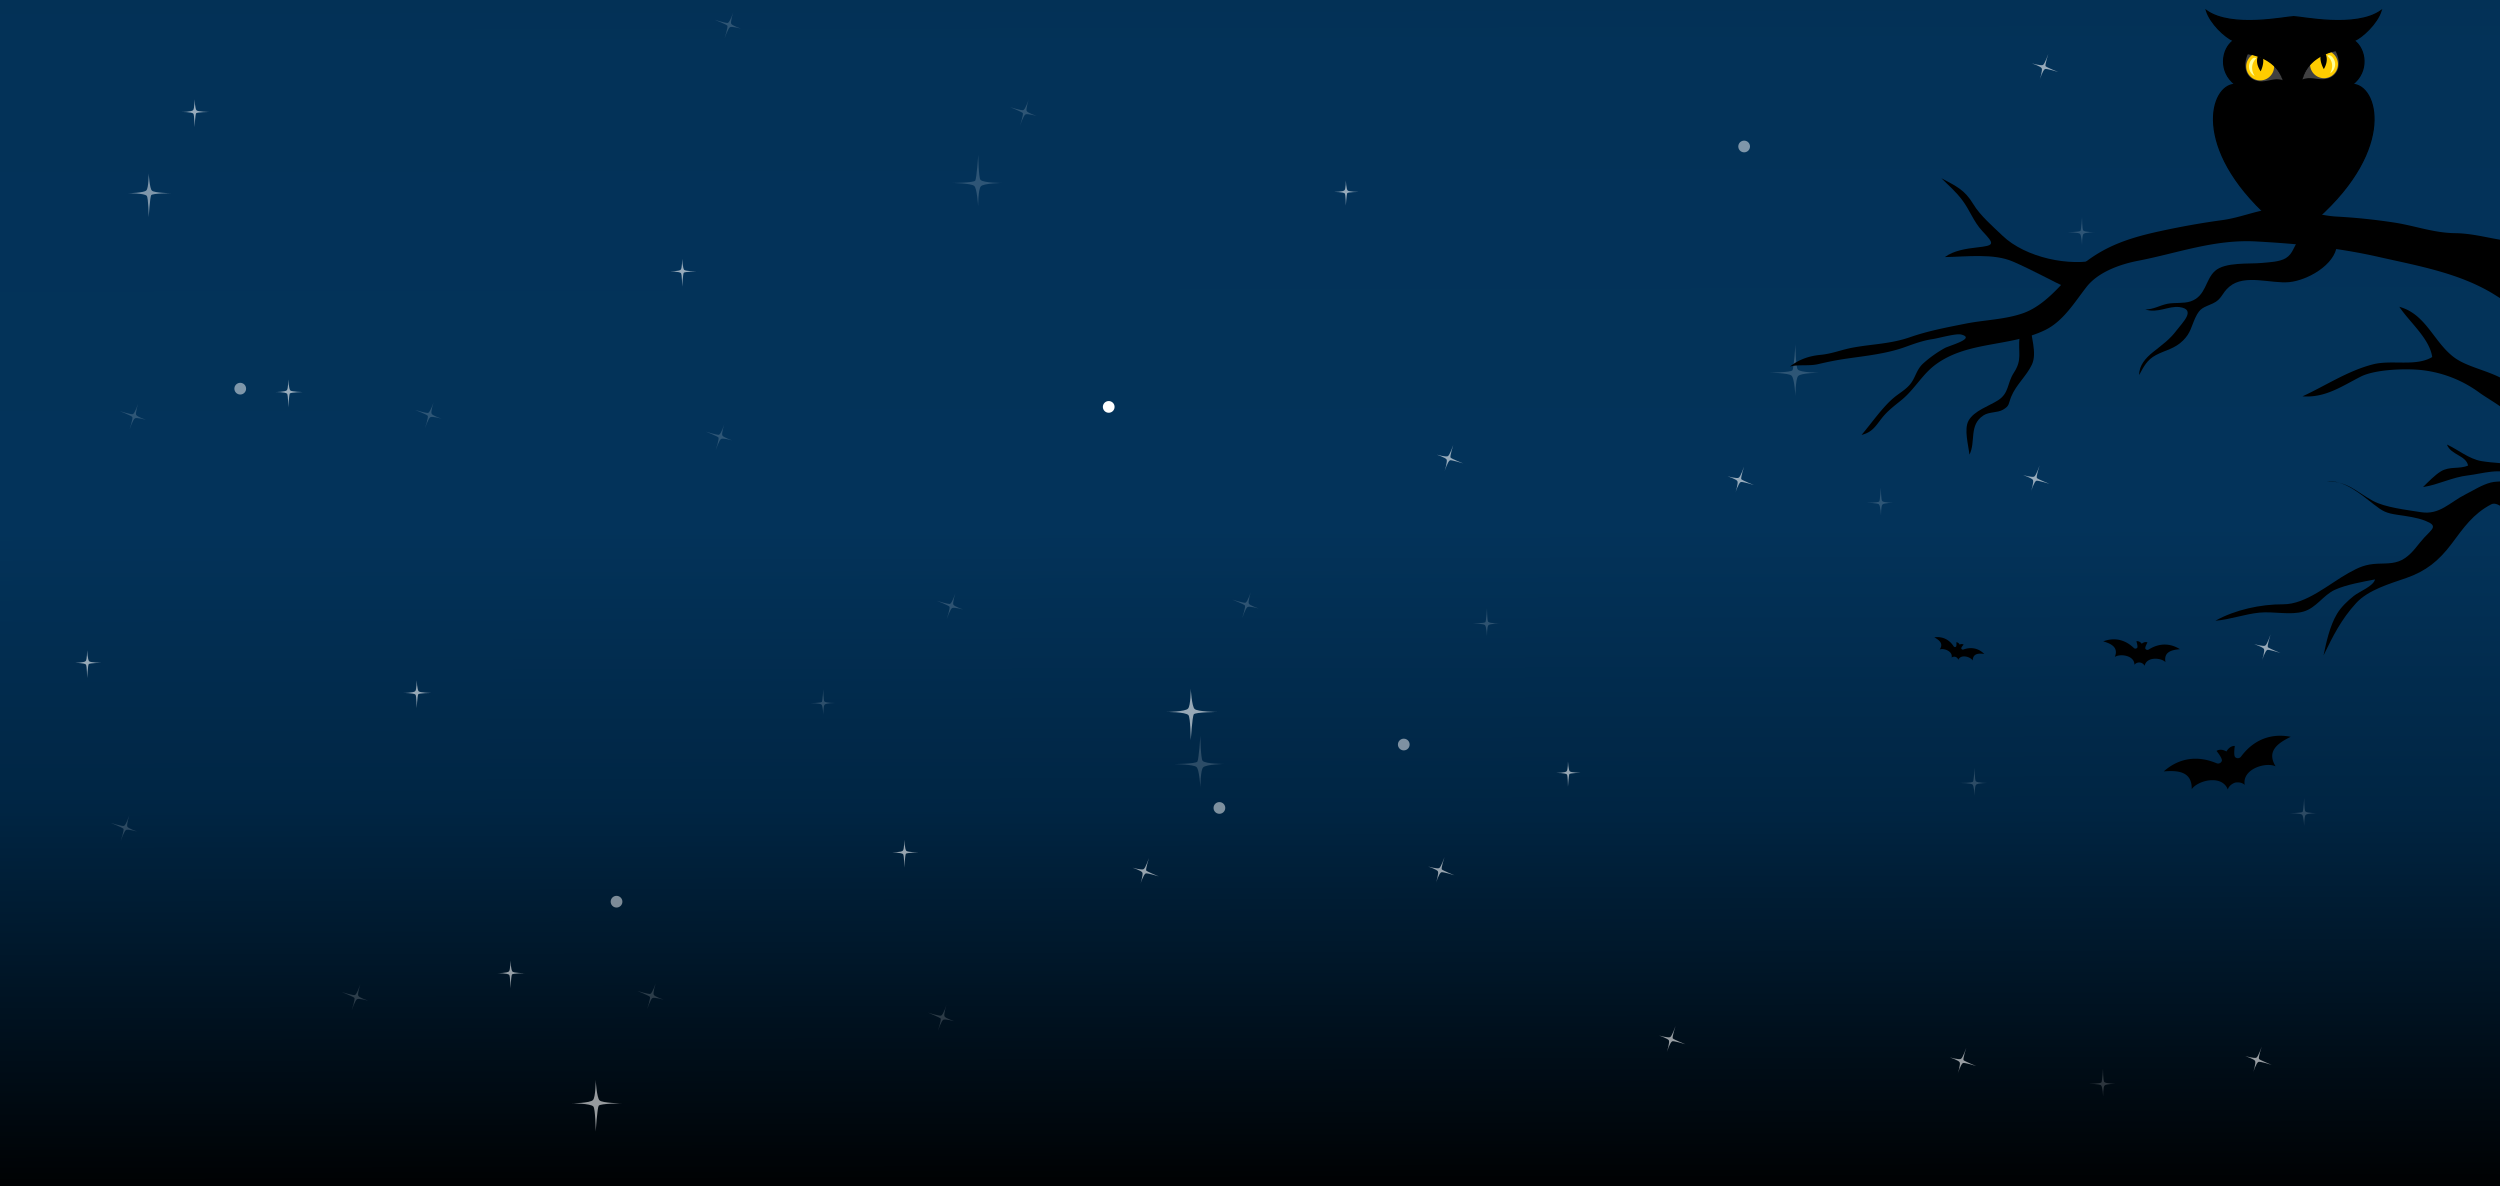 <svg id="Layer_1" data-name="Layer 1" xmlns="http://www.w3.org/2000/svg" xmlns:xlink="http://www.w3.org/1999/xlink" width="1920" height="911" viewBox="0 0 1920 911"><rect x="0" y="0" width="1920" height="911" fill="#808080" stroke="none"/><defs><linearGradient id="linear-gradient" x1="951.3" y1="-172.48" x2="953.78" y2="1092.02" gradientTransform="translate(0 -168)" gradientUnits="userSpaceOnUse"><stop offset="0.07" stop-color="#001f38"/><stop offset="0.12" stop-color="#012746"/><stop offset="0.19" stop-color="#022e51"/><stop offset="0.3" stop-color="#033258"/><stop offset="0.59" stop-color="#03335a"/><stop offset="0.76" stop-color="#002543"/><stop offset="1"/></linearGradient></defs><g id="nav"><rect x="-30" y="-438" width="1965" height="1415" fill="url(#linear-gradient)"/><rect x="20.9" y="-279.9" width="1765.1" height="1876.3" fill="none"/><g opacity="0.59"><path d="M525.1,209.5c-.6.9-1.2,10.6-1.2,10.6s-.1-9.4-.9-10.3c-1.2-1.4-9.1-1.3-9.1-1.3s7.9-.1,8.9-1.4c1.1-1.1,1.1-8.3,1.1-8.3s.4,7.5,1.6,8.5,9.3,1.2,9.3,1.2S525.8,208.6,525.1,209.5Z" fill="#fff"/><path d="M150.6,87c-.6.9-1.2,10.6-1.2,10.6s-.1-9.4-.9-10.3c-1.2-1.4-9.1-1.3-9.1-1.3s7.9-.1,8.9-1.4c1.1-1.1,1.1-8.3,1.1-8.3s.4,7.5,1.6,8.5,9.4,1.2,9.4,1.2S151.3,86.1,150.6,87Z" fill="#fff"/><path d="M222.6,302.2c-.6.9-1.2,10.6-1.2,10.6s-.1-9.4-.9-10.4c-1.2-1.4-9.1-1.3-9.1-1.3s7.9-.1,8.9-1.4c1.1-1.1,1.1-8.3,1.1-8.3s.4,7.5,1.6,8.5,9.3,1.2,9.3,1.2S223.3,301.3,222.6,302.2Z" fill="#fff"/><path d="M916.8,548.6c-1.1,1.8-2.3,19.8-2.3,19.8s-.2-17.5-1.8-19.2c-2.2-2.5-16.9-2.4-16.9-2.4s14.7-.2,16.6-2.6c2.1-2.1,2.1-15.4,2.1-15.4s.8,14,3,15.7c2,2.1,17.4,2.3,17.4,2.3S918.2,546.9,916.8,548.6Z" fill="#fff"/><path d="M1034.7,148.3c-.5.9-1.1,9.6-1.1,9.6s-.1-8.5-.8-9.3c-1.1-1.2-8.2-1.2-8.2-1.2s7.1-.1,8-1.3c1-1,1-7.4,1-7.4s.4,6.8,1.4,7.6c1,1,8.4,1.1,8.4,1.1S1035.3,147.5,1034.7,148.3Z" fill="#fff"/><path d="M1571,50.8c.7.9,9.7,4.5,9.7,4.5s-9-2.8-10.1-2.3c-1.7.7-4.1,8.3-4.1,8.3s2.4-7.5,1.5-8.9c-.7-1.4-7.5-3.7-7.5-3.7s7.3,2,8.5,1.2c1.4-.7,4.1-8.5,4.1-8.5S1570.4,49.8,1571,50.8Z" fill="#fff"/><path d="M1337.3,368c.7.9,9.7,4.5,9.7,4.5s-9-2.8-10.1-2.3c-1.7.7-4.1,8.2-4.1,8.2s2.4-7.5,1.5-8.9c-.7-1.4-7.5-3.7-7.5-3.7s7.3,2,8.5,1.1c1.4-.6,4.1-8.5,4.1-8.5S1336.7,367.1,1337.3,368Z" fill="#fff"/><path d="M1564.3,367.1c.7.9,9.7,4.5,9.7,4.5s-9-2.8-10.1-2.4c-1.7.7-4.1,8.3-4.1,8.3s2.4-7.5,1.5-8.9c-.7-1.4-7.5-3.7-7.5-3.7s7.3,2,8.5,1.1c1.4-.7,4.1-8.5,4.1-8.5S1563.6,366.1,1564.3,367.1Z" fill="#fff"/><path d="M68.1,510.1c-.6.9-1.2,10.6-1.2,10.6s-.1-9.4-.9-10.3c-1.2-1.4-9.1-1.3-9.1-1.3s7.9-.1,8.9-1.4c1.1-1.1,1.1-8.3,1.1-8.3s.4,7.5,1.6,8.5,9.3,1.2,9.3,1.2S68.8,509.1,68.1,510.1Z" fill="#fff"/><path d="M459.8,849.2c-1.1,1.7-2.3,19.8-2.3,19.8s-.2-17.5-1.8-19.2c-2.2-2.5-16.9-2.4-16.9-2.4s14.6-.2,16.6-2.6c2.1-2.1,2.1-15.4,2.1-15.4s.8,14,3,15.7c2,2.1,17.4,2.3,17.4,2.3S461.1,847.4,459.8,849.2Z" fill="#fff"/><path d="M1114,351.4c.7.9,9.7,4.5,9.7,4.5s-9-2.8-10.1-2.4c-1.7.7-4.1,8.3-4.1,8.3s2.3-7.5,1.5-8.9-7.5-3.7-7.5-3.7,7.3,2,8.5,1.1c1.4-.7,4.1-8.5,4.1-8.5S1113.4,350.4,1114,351.4Z" fill="#fff"/><path d="M880.3,668.6c.7.8,9.7,4.5,9.7,4.5s-9-2.8-10.1-2.3c-1.7.7-4.1,8.2-4.1,8.2s2.4-7.5,1.5-8.9c-.7-1.4-7.5-3.7-7.5-3.7s7.3,2,8.5,1.1c1.4-.7,4.1-8.5,4.1-8.5S879.7,667.6,880.3,668.6Z" fill="#fff"/><path d="M1107.3,667.7c.7.8,9.7,4.5,9.7,4.5s-9-2.8-10.1-2.3c-1.7.7-4.1,8.2-4.1,8.2s2.4-7.5,1.5-8.9c-.7-1.4-7.5-3.7-7.5-3.7s7.3,2,8.5,1.2c1.4-.7,4.1-8.5,4.1-8.5S1106.6,666.7,1107.3,667.7Z" fill="#fff"/></g><circle cx="851.5" cy="312.5" r="4.5" fill="#fff"/><g opacity="0.49"><path d="M116.1,149.9c-.9,1.5-1.9,16.8-1.9,16.8s-.2-14.8-1.5-16.3c-1.9-2.1-14.4-2-14.4-2s12.4-.2,14.1-2.2c1.8-1.8,1.8-13.1,1.8-13.1s.7,11.9,2.5,13.3c1.7,1.8,14.7,2,14.7,2S117.2,148.4,116.1,149.9Z" fill="#fff"/><circle cx="184.5" cy="298.5" r="4.5" fill="#fff"/><circle cx="936.5" cy="620.5" r="4.5" fill="#fff"/><circle cx="1078.1" cy="571.8" r="4.5" fill="#fff"/><circle cx="1339.5" cy="112.5" r="4.5" fill="#fff"/><circle cx="1803.5" cy="181.5" r="4.5" fill="#fff"/><circle cx="473.5" cy="692.5" r="4.5" fill="#fff"/></g><g opacity="0.59"><path d="M695.7,655.7c-.6.9-1.2,10.6-1.2,10.6s-.1-9.4-.9-10.3c-1.2-1.3-9.1-1.3-9.1-1.3s7.9-.1,8.9-1.4c1.1-1.1,1.1-8.3,1.1-8.3s.4,7.5,1.6,8.5,9.3,1.2,9.3,1.2S696.4,654.8,695.7,655.7Z" fill="#fff"/><path d="M321.2,533.2c-.6.9-1.2,10.6-1.2,10.6s-.1-9.4-.9-10.3c-1.2-1.3-9.1-1.3-9.1-1.3s7.9-.1,8.9-1.4c1.1-1.1,1.1-8.3,1.1-8.3s.4,7.5,1.6,8.5,9.4,1.2,9.4,1.2S321.9,532.3,321.2,533.2Z" fill="#fff"/><path d="M393.2,748.4c-.6.9-1.2,10.6-1.2,10.6s-.1-9.4-.9-10.3c-1.2-1.3-9.1-1.3-9.1-1.3s7.9-.1,8.9-1.4c1.1-1.1,1.1-8.3,1.1-8.3s.4,7.5,1.6,8.5c1,1.1,9.3,1.2,9.3,1.2S393.9,747.5,393.2,748.4Z" fill="#fff"/><path d="M1205.3,594.5c-.5.8-1.1,9.6-1.1,9.6s-.1-8.5-.8-9.3c-1.1-1.2-8.2-1.2-8.2-1.2s7.1-.1,8-1.3c1-1,1-7.5,1-7.5s.4,6.8,1.4,7.6c1,1,8.4,1.1,8.4,1.1S1205.9,593.7,1205.3,594.5Z" fill="#fff"/><path d="M1741.7,497c.7.9,9.7,4.5,9.7,4.5s-9-2.8-10.1-2.4c-1.7.7-4.1,8.2-4.1,8.2s2.4-7.5,1.5-8.9c-.7-1.4-7.5-3.7-7.5-3.7s7.3,2,8.5,1.1c1.4-.7,4.1-8.5,4.1-8.5S1741,496,1741.7,497Z" fill="#fff"/><path d="M1508,814.2c.7.8,9.7,4.5,9.7,4.5s-9-2.8-10.1-2.3c-1.7.7-4.1,8.3-4.1,8.3s2.4-7.5,1.5-8.9c-.7-1.4-7.5-3.7-7.5-3.7s7.3,2,8.5,1.1c1.4-.7,4.1-8.5,4.1-8.5S1507.3,813.3,1508,814.2Z" fill="#fff"/><path d="M1734.9,813.3c.7.8,9.7,4.5,9.7,4.5s-9-2.8-10.1-2.3c-1.7.7-4.1,8.2-4.1,8.2s2.4-7.5,1.5-8.9c-.7-1.4-7.5-3.7-7.5-3.7s7.3,2,8.5,1.2c1.4-.7,4.1-8.5,4.1-8.5S1734.2,812.3,1734.9,813.3Z" fill="#fff"/><path d="M1284.7,797.5c.7.8,9.7,4.5,9.7,4.5s-9-2.8-10.1-2.3c-1.7.7-4.1,8.2-4.1,8.2s2.3-7.5,1.5-8.9-7.5-3.7-7.5-3.7,7.3,2,8.5,1.2c1.4-.7,4.1-8.5,4.1-8.5S1284,796.6,1284.7,797.5Z" fill="#fff"/></g><g opacity="0.29"><g opacity="0.59"><path d="M1613.9,831.3c.6-.9,1.2-10.6,1.2-10.6s.1,9.4,1,10.3c1.2,1.3,9.1,1.3,9.1,1.3s-7.9.1-8.9,1.4c-1.1,1.1-1.1,8.3-1.1,8.3s-.4-7.5-1.6-8.5-9.3-1.2-9.3-1.2S1613.2,832.3,1613.9,831.3Z" fill="#fff"/><path d="M919.6,584.9c1.1-1.8,2.3-19.8,2.3-19.8s.2,17.5,1.7,19.2c2.2,2.5,16.9,2.4,16.9,2.4s-14.5.3-16.5,2.7c-2.1,2.1-2.1,15.4-2.1,15.4s-.8-14-3-15.7c-2-2.1-17.4-2.3-17.4-2.3S918.3,586.7,919.6,584.9Z" fill="#fff"/><path d="M499.1,765.5c-.7-.8-9.7-4.5-9.7-4.5s9,2.8,10.1,2.3c1.6-.7,4.1-8.2,4.1-8.2s-2.4,7.5-1.5,8.9c.7,1.4,7.5,3.7,7.5,3.7s-7.3-2-8.5-1.2c-1.4.7-4.1,8.5-4.1,8.5S499.8,766.5,499.1,765.5Z" fill="#fff"/><path d="M272.2,766.4c-.7-.9-9.7-4.5-9.7-4.5s9,2.8,10.1,2.3c1.6-.7,4.1-8.3,4.1-8.3s-2.4,7.5-1.5,8.9c.7,1.4,7.5,3.7,7.5,3.7s-7.3-2-8.5-1.1c-1.4.7-4.1,8.5-4.1,8.5S272.9,767.4,272.2,766.4Z" fill="#fff"/><path d="M1768.4,623.5c.6-.9,1.2-10.6,1.2-10.6s.1,9.4.9,10.3c1.2,1.3,9.1,1.3,9.1,1.3s-7.9.1-8.9,1.4c-1.1,1.1-1.1,8.3-1.1,8.3s-.4-7.5-1.6-8.5c-1-1.1-9.3-1.2-9.3-1.2S1767.7,624.4,1768.4,623.5Z" fill="#fff"/><path d="M1376.6,284.4c1.1-1.8,2.3-19.8,2.3-19.8s.2,17.5,1.8,19.2c2.2,2.5,16.9,2.4,16.9,2.4s-14.7.2-16.6,2.6c-2.1,2.1-2.1,15.4-2.1,15.4s-.8-14-3-15.7c-2-2.1-17.4-2.3-17.4-2.3S1375.3,286.1,1376.6,284.4Z" fill="#fff"/><path d="M722.4,782.2c-.7-.8-9.7-4.5-9.7-4.5s9,2.8,10.1,2.3c1.7-.7,4.1-8.3,4.1-8.3s-2.4,7.5-1.5,8.9c.7,1.4,7.5,3.7,7.5,3.7s-7.3-2-8.5-1.1c-1.4.7-4.1,8.5-4.1,8.5S723.1,783.2,722.4,782.2Z" fill="#fff"/><path d="M956.1,465c-.7-.9-9.7-4.5-9.7-4.5s9,2.8,10.1,2.4c1.7-.7,4.1-8.2,4.1-8.2s-2.3,7.5-1.5,8.9,7.5,3.7,7.5,3.7-7.3-2-8.5-1.1c-1.4.7-4.1,8.5-4.1,8.5S956.8,465.9,956.1,465Z" fill="#fff"/><path d="M729.2,465.9c-.7-.9-9.7-4.5-9.7-4.5s9,2.8,10.1,2.4c1.7-.7,4.1-8.3,4.1-8.3s-2.3,7.5-1.5,8.9,7.5,3.7,7.5,3.7-7.3-2-8.5-1.1c-1.4.7-4.1,8.5-4.1,8.5S729.9,466.9,729.2,465.9Z" fill="#fff"/></g><g opacity="0.59"><path d="M1140.8,477.8c.6-.9,1.2-10.6,1.2-10.6s.1,9.4.9,10.3c1.2,1.4,9.1,1.3,9.1,1.3s-7.9.1-8.9,1.4c-1.1,1.1-1.1,8.3-1.1,8.3s-.4-7.5-1.6-8.5-9.3-1.2-9.3-1.2S1140.1,478.7,1140.8,477.8Z" fill="#fff"/><path d="M1515.3,600.3c.6-.9,1.2-10.6,1.2-10.6s.1,9.4.9,10.3c1.2,1.3,9.1,1.3,9.1,1.3s-7.9.1-8.9,1.4c-1.1,1.1-1.1,8.3-1.1,8.3s-.4-7.5-1.6-8.5-9.3-1.2-9.3-1.2S1514.6,601.3,1515.3,600.3Z" fill="#fff"/><path d="M1443.3,385.1c.6-.9,1.2-10.6,1.2-10.6s.1,9.4,1,10.3c1.2,1.4,9.1,1.3,9.1,1.3s-7.9.1-8.9,1.4c-1.1,1.1-1.1,8.3-1.1,8.3s-.4-7.5-1.6-8.5-9.3-1.2-9.3-1.2S1442.6,386.1,1443.3,385.1Z" fill="#fff"/><path d="M749,138.7c1.1-1.8,2.3-19.8,2.3-19.8s.2,17.5,1.7,19.2c2.2,2.5,16.9,2.4,16.9,2.4s-14.6.2-16.6,2.6c-2.1,2.1-2.1,15.4-2.1,15.4s-.8-14-3-15.7c-2-2.1-17.4-2.3-17.4-2.3S747.7,140.5,749,138.7Z" fill="#fff"/><path d="M631.2,539c.5-.8,1.1-9.6,1.1-9.6s.1,8.5.8,9.3c1.1,1.2,8.2,1.2,8.2,1.2s-7.1.1-8,1.3c-1,1-1,7.5-1,7.5s-.4-6.8-1.4-7.6c-1-1-8.4-1.1-8.4-1.1S630.5,539.9,631.2,539Z" fill="#fff"/><path d="M94.8,636.5c-.7-.9-9.7-4.5-9.7-4.5s9,2.8,10.1,2.3c1.7-.7,4.1-8.3,4.1-8.3s-2.3,7.5-1.5,8.9,7.5,3.7,7.5,3.7-7.3-2-8.5-1.2c-1.4.7-4.1,8.5-4.1,8.5S95.5,637.5,94.8,636.5Z" fill="#fff"/><path d="M328.5,319.3c-.7-.9-9.7-4.5-9.7-4.5s9,2.8,10.1,2.3c1.6-.7,4.1-8.2,4.1-8.2s-2.4,7.5-1.5,8.9c.7,1.4,7.5,3.7,7.5,3.7s-7.3-2-8.5-1.1c-1.4.6-4.1,8.5-4.1,8.5S329.2,320.3,328.5,319.3Z" fill="#fff"/><path d="M101.6,320.2c-.7-.9-9.7-4.5-9.7-4.5s9,2.8,10.1,2.4c1.7-.7,4.1-8.3,4.1-8.3s-2.3,7.5-1.5,8.9,7.5,3.7,7.5,3.7-7.3-2-8.5-1.1c-1.4.7-4.1,8.5-4.1,8.5S102.3,321.2,101.6,320.2Z" fill="#fff"/><path d="M1597.8,177.3c.6-.9,1.2-10.6,1.2-10.6s.1,9.4.9,10.3c1.2,1.4,9.1,1.3,9.1,1.3s-7.9.1-8.9,1.4c-1.1,1.1-1.1,8.3-1.1,8.3s-.4-7.5-1.6-8.5-9.3-1.2-9.3-1.2S1597.1,178.2,1597.8,177.3Z" fill="#fff"/><path d="M551.8,336c-.7-.9-9.7-4.5-9.7-4.5s9,2.8,10.1,2.4c1.7-.7,4.1-8.3,4.1-8.3s-2.4,7.5-1.5,8.9c.7,1.4,7.5,3.7,7.5,3.7s-7.3-2-8.5-1.1c-1.4.7-4.1,8.5-4.1,8.5S552.5,337,551.8,336Z" fill="#fff"/><path d="M785.5,86.8c-.7-.8-9.7-4.5-9.7-4.5s9,2.8,10.1,2.3c1.7-.7,4.1-8.2,4.1-8.2s-2.3,7.5-1.5,8.9S796,89,796,89s-7.3-2-8.5-1.1c-1.4.7-4.1,8.5-4.1,8.5S786.2,87.7,785.5,86.8Z" fill="#fff"/><path d="M558.6,19.7c-.7-.9-9.7-4.5-9.7-4.5s9,2.8,10.1,2.4c1.7-.7,4.1-8.2,4.1-8.2s-2.3,7.5-1.5,8.9,7.5,3.7,7.5,3.7-7.3-2-8.5-1.1c-1.4.7-4.1,8.5-4.1,8.5S559.3,20.6,558.6,19.7Z" fill="#fff"/></g></g></g><path d="M1779.78,167.53c60.33-54.06,46-102.35,26.91-102.75,12.73-9.81,10.34-27,1.33-33.54,6.36-2.78,17.5-13.12,20.68-23.07-19.49,13.92-61.38,4.64-67.35,4.64h.53c-6,0-47.86,9.28-67.35-4.64,3.18,10,14.32,20.29,20.68,23.07-9,6.5-11.4,23.73,1.33,33.54-19.09.4-33.42,48.69,26.91,102.75h35.8" stroke="#000" stroke-miterlimit="10"/><path d="M1753.1,61.79c-.24-.73-4.12-.93-4.72-.91-5,.17-9.68,2.47-14.72,1.23a11.33,11.33,0,0,1-8.51-7.54,16.25,16.25,0,0,1-.59-6.76c.08-1,1.07-5.31,1.83-6.07a.35.35,0,0,1,.18-.11,26.13,26.13,0,0,1,2.68.36h.07l.58.12a35.71,35.71,0,0,1,4.12,1.07,35,35,0,0,1,4,1.55h0a29.46,29.46,0,0,1,8.45,5.71A25.06,25.06,0,0,1,1753.1,61.79Z" fill="#404041"/><path d="M1746.51,50.68a10.71,10.71,0,1,1-16.61-8.56,35.71,35.71,0,0,1,4.12,1.07,35,35,0,0,1,4,1.55h0a29.46,29.46,0,0,1,8.45,5.71C1746.5,50.53,1746.51,50.6,1746.51,50.68Z" fill="#fc0"/><path d="M1731.6,58.41a8.27,8.27,0,0,1-2.72-12.26c1-1.37,2.3-2.35,4-1.44C1732.9,44.71,1726.48,50.19,1731.6,58.41Z" fill="#ff9"/><path d="M1736.19,54.79c-3.46-5.07-3.09-9.1-2.17-11.6a35,35,0,0,1,4,1.55h0C1738.91,49.48,1736.19,54.79,1736.19,54.79Z"/><path d="M1753.1,61.81v0h0a18.87,18.87,0,0,0-.84-2.36,22.14,22.14,0,0,0-1.1-2.24c-.41-.72-.82-1.44-1.3-2.12a23.82,23.82,0,0,0-1.49-2c-.53-.63-1.09-1.23-1.66-1.83s-1.18-1.14-1.81-1.67-1.27-1.05-2-1.51a23.8,23.8,0,0,0-2.07-1.36c-.7-.42-1.42-.83-2.16-1.19s-1.49-.7-2.25-1.05-1.52-.64-2.31-.89-1.57-.54-2.36-.77-1.61-.44-2.41-.66-1.63-.34-2.45-.52l-2.46-.45q-1.24-.16-2.49-.36c.84,0,1.68,0,2.52.07l2.52.21c.83.12,1.67.23,2.5.38s1.66.3,2.48.52a25.29,25.29,0,0,1,2.45.67c.82.24,1.61.56,2.41.85s1.57.65,2.33,1,1.51.78,2.25,1.22,1.44.9,2.12,1.42,1.36,1,2,1.6,1.24,1.18,1.83,1.79l.85,1,.78,1a26.24,26.24,0,0,1,2.61,4.38,18.46,18.46,0,0,1,1.47,4.83h0Z"/><path d="M1768.33,61.25c.2-.74,4-1.22,4.64-1.24,5-.18,9.84,1.79,14.78.19a11.27,11.27,0,0,0,8-8.11,16,16,0,0,0,.12-6.79c-.15-1-1.44-5.22-2.25-5.92a.27.27,0,0,0-.19-.1,24.2,24.2,0,0,0-2.65.55h-.06l-.58.16a35.56,35.56,0,0,0-4,1.36,35.1,35.1,0,0,0-3.9,1.82h0a29.3,29.3,0,0,0-8,6.29A25,25,0,0,0,1768.33,61.25Z" fill="#404041"/><path d="M1774.12,49.71a10.72,10.72,0,1,0,16-9.71,35.56,35.56,0,0,0-4,1.36,35.1,35.1,0,0,0-3.9,1.82h0a29.3,29.3,0,0,0-8,6.29Z" fill="#fc0"/><path d="M1789.54,56.36A8.26,8.26,0,0,0,1791.4,44c-1.12-1.3-2.47-2.18-4.11-1.16C1787.29,42.79,1794.07,47.81,1789.54,56.36Z" fill="#ff9"/><path d="M1784.7,53.08c3.1-5.3,2.45-9.29,1.35-11.72a35.1,35.1,0,0,0-3.9,1.82h0C1781.62,48,1784.7,53.08,1784.7,53.08Z"/><path d="M1768.33,61.28v0h0a17.89,17.89,0,0,1,.67-2.41,23.27,23.27,0,0,1,.94-2.31c.36-.75.72-1.5,1.15-2.21s.87-1.4,1.35-2.08,1-1.31,1.53-1.94,1.1-1.22,1.69-1.79,1.19-1.14,1.83-1.65,1.3-1,2-1.5,1.36-.93,2.07-1.34,1.44-.81,2.17-1.2,1.48-.75,2.24-1.06,1.53-.64,2.31-.93,1.57-.55,2.35-.82,1.61-.46,2.4-.7l2.43-.62,2.47-.54c-.84.07-1.68.16-2.51.25l-2.5.39c-.83.18-1.65.34-2.47.56s-1.64.41-2.44.68a25.31,25.31,0,0,0-2.4.85c-.8.29-1.56.67-2.34,1s-1.52.77-2.25,1.21-1.46.89-2.16,1.37-1.38,1-2,1.57-1.28,1.13-1.88,1.74-1.16,1.25-1.7,1.91l-.77,1-.72,1.06a26.2,26.2,0,0,0-2.29,4.55,18.29,18.29,0,0,0-1.13,4.93h0Z"/><path d="M1709.93,577.17s2.17-4.44,6.4-4.3c0,0-1.19,7.56.42,8.73a3,3,0,0,0,4-.13c1.31-1.17,13-20.56,38.54-15.61-10,4.85-18.76,11.09-11.62,22.67-7.51-3.5-25.91,2-23.73,14.3-2-2-5.1-2.21-7.45-1.76-2.26.8-4.78,2.58-5.54,5.3-4.37-11.73-23-7.12-27.7-.29.28-13.6-10.42-14.54-21.51-13.64,19.51-17.23,39.41-6.44,41.13-6.1a3.06,3.06,0,0,0,3.48-1.9c.79-1.82-4.06-7.73-4.06-7.73C1705.81,574.44,1709.93,577.17,1709.93,577.17Z"/><path d="M1644.88,494.39s2.12-2,4.39-1c0,0-2.23,3.88-1.6,4.85a1.81,1.81,0,0,0,2.2.77c1-.37,11.4-8.5,24.32-.43-6.49.54-12.58,2.11-11.11,9.94-3.36-3.49-14.56-4.37-16,2.82a4.7,4.7,0,0,0-7.84-.79c.08-7.33-11.07-8.72-15.07-6,3-7.37-2.64-10.13-8.88-12,14.28-5.31,22.88,4.76,23.74,5.31a1.78,1.78,0,0,0,2.3-.31c.82-.82-.59-5.07-.59-5.07C1643.2,492,1644.88,494.39,1644.88,494.39Z"/><path d="M1505,495.05a3.08,3.08,0,0,1,3.08,0s-2.07,2.26-1.79,3a1.21,1.21,0,0,0,1.35.84c.69-.1,8.89-4,16.3,3.36-4.41-.61-8.71-.47-8.9,5-1.72-2.83-9.07-5.1-11.08-.5a3.23,3.23,0,0,0-5.12-1.71c1.15-4.88-6.08-7.48-9.16-6.24,3.11-4.47-.25-7.17-4.14-9.33,10.33-1.4,14.56,6.61,15,7.1a1.22,1.22,0,0,0,1.59.14c.67-.43.36-3.48.36-3.48A3.08,3.08,0,0,1,1505,495.05Z"/><path d="M1931.33,185.48c-15.25-1-29.87-6.24-45.81-6.41-16.12-.18-30.28-5.5-45.82-8a457.82,457.82,0,0,0-45.82-4.78c-15-.91-28.51-7.21-44-6.42-14.78.76-28.26,7.13-43.07,9.16-16.65,2.29-31.71,5-47.65,8.46-31,6.7-51.91,15-74.22,39.2-8.8,9.54-18.94,19.5-31.11,23.82-13.76,4.89-29.82,5.2-44,8-15,3-28.91,5.57-43,10.48-15,5.2-28.71,5.17-44,8-8.57,1.58-15.57,4.66-24.7,5.54-8.67.85-16.45,3.44-23.5,9,6.47-1.8,14.71-.24,21.67-1.87,8-1.87,14.75-3.23,22.91-4.38,13.94-2,29.46-3.66,43.07-8.47,7.48-2.65,14.2-5.24,22-6.39,4.89-.72,18-4.55,22-3.48,11.41,3-9,8.4-12.6,10.32a90.22,90.22,0,0,0-16.7,11.89c-5.12,4.77-5.71,10.23-9.37,15.15s-9,7.57-13.52,11.45c-8.64,7.39-16.85,19.39-24.42,28.27,8.19-2,10.78-6.76,15.44-12.7s9.67-9.53,15.35-14.19c10.2-8.37,15.85-19.77,26.55-27.49,24.67-17.81,56.64-13.14,83.49-26.09,14.18-6.85,22.8-21.5,32-33.25,9-11.45,25.67-17.32,39.4-20,30.23-5.8,58.59-16.62,90.72-14.87,32.51,1.78,62.91,4.8,94.4,11.94,30.08,6.82,62.93,12.49,89.74,29.53,5.35,3.4,12.84,7.69,15.62,13.51Z"/><path d="M1612.45,199.23c-23,5.94-57-1.49-74.43-18.13-7.31-7-17.28-15.57-22.48-24.25-6.74-11.26-13.34-13.93-24.6-20,5.76,5.71,11.06,10.24,15.92,16.64,6.16,8.11,8.69,16.6,15.6,24,9.37,10.06,9.81,11-4.4,12.57-7.78.84-17.91,2.45-24.41,7.38,16.75-.28,37.41-3,52.15,3.39,15.06,6.49,29.35,14.58,43.74,21.3"/><path d="M1794.8,188.23c-1.51,15.43-23,27.12-36.65,28.45-14,1.37-34-6.44-45.87,3.37-6.19,5.14-5.62,9.68-12.83,13s-9.81,3.13-13.47,11.07c-3.1,6.73-3.55,11.62-9.39,17.39-6.54,6.45-13.33,7.25-20.87,11.22-6.9,3.64-9.47,9.13-12.83,15.28-.09-7.42,5-13.07,10.57-17.54,7.52-6.08,12.71-9.46,18.53-17.21,4.14-5.51,15-15.67,1.85-17.41-8.32-1.09-16.78,5-26.3,1.79,6.26.11,11.29-3.19,17.14-4.34,5.39-1.05,12.47-.07,17.61-1.81,12-4,11.23-16.57,18.79-23.36,7.87-7.06,26.24-5.23,36-6.18,5.56-.54,13.64-.79,18.35-3.65,5.92-3.58,6-9.48,10.06-13.76"/><path d="M1559.3,247.79c0,10.29,5.51,23.09,1.17,32.28-4.16,8.78-12,15.22-15.86,24.56-2.26,5.55-1.06,7-6.39,10.06-4.32,2.46-10.47,1.45-14.87,4.3-11.49,7.44-5.74,20.52-10.83,30.19-.71-7.09-4.33-19.43-.69-26.07,4.24-7.72,16-11.36,22.78-15.75,8.53-5.58,6.74-12.95,12-21.05,6.74-10.31,3.13-15.42,4.4-27.52"/><path d="M1933.17,301.86c-7.11-15.29-33.85-17.1-47.6-26.81-16.29-11.49-22-33.84-43-39.44-.33-.32-.31-.34.07-.05,7.79,11.81,23.3,24.42,25.3,38.65-12.72,7.6-31,1.86-45.65,5.65-19.36,5-36.46,16.5-54,24.54,17.6,1.29,30.26-7.79,44.78-15.16,11.23-5.71,36-6.51,48.61-4.79a92.17,92.17,0,0,1,42,16.74c9.35,6.92,25.21,14.12,29.51,25.41"/><path d="M1933.17,357.75c-9.4-2.42-17.94-2-27.49-3.64s-18-8.87-26.44-12.71c2.9,8,14.76,8.31,16.24,16.15-6.83,2.95-14.1.3-21,4.53-4.49,2.75-10,8.39-13.61,12,12-1.86,22.31-7.59,34.73-9,10.08-1.14,26-6.4,34.93,0-4.55,6.28-11.1,3.84-17.52,5.48-6.77,1.72-13.11,5.88-19.29,9-12.52,6.26-20,16.14-34.57,13.77-10.63-1.74-27.46-3.56-36.89-8.74-12.68-6.95-19.41-15.17-35.43-14.88,13.11-1.58,26.79,10.27,36.19,17.59,6.82,5.3,9.27,6.79,18.51,8.11,6.69,1,14.71,2,21.13,4.56,10,3.92,5.42,6.17-.79,12.85-5,5.41-8.56,11.51-14.79,15.78-6.66,4.57-13.25,4-21.1,4.33-9,.36-14.34,2.67-22.22,7.08-15.26,8.55-32.64,24.13-50.2,24.08s-37.15,4.27-52.15,12.64c11.39-.92,22.38-5.08,33.83-6.22,11-1.1,23.69,2.17,34-.87,9.65-2.86,15.06-12.52,23.73-16.57s22-6.34,31.06-8.08c-1.34,5.34-11.79,9.07-16.35,12.71-4.8,3.83-9.72,8.51-12.83,13.68-5.69,9.48-8.42,22.61-10.38,32,7.23-14.87,13.53-27.65,25.06-40.22,9.33-10.16,25.74-14.81,38.47-19.25,15-5.21,25-13.11,35-26.5,9.08-12.13,16.27-22.77,30.26-30.08,5.94-3.1,14,9,20.85,9Z"/></svg>